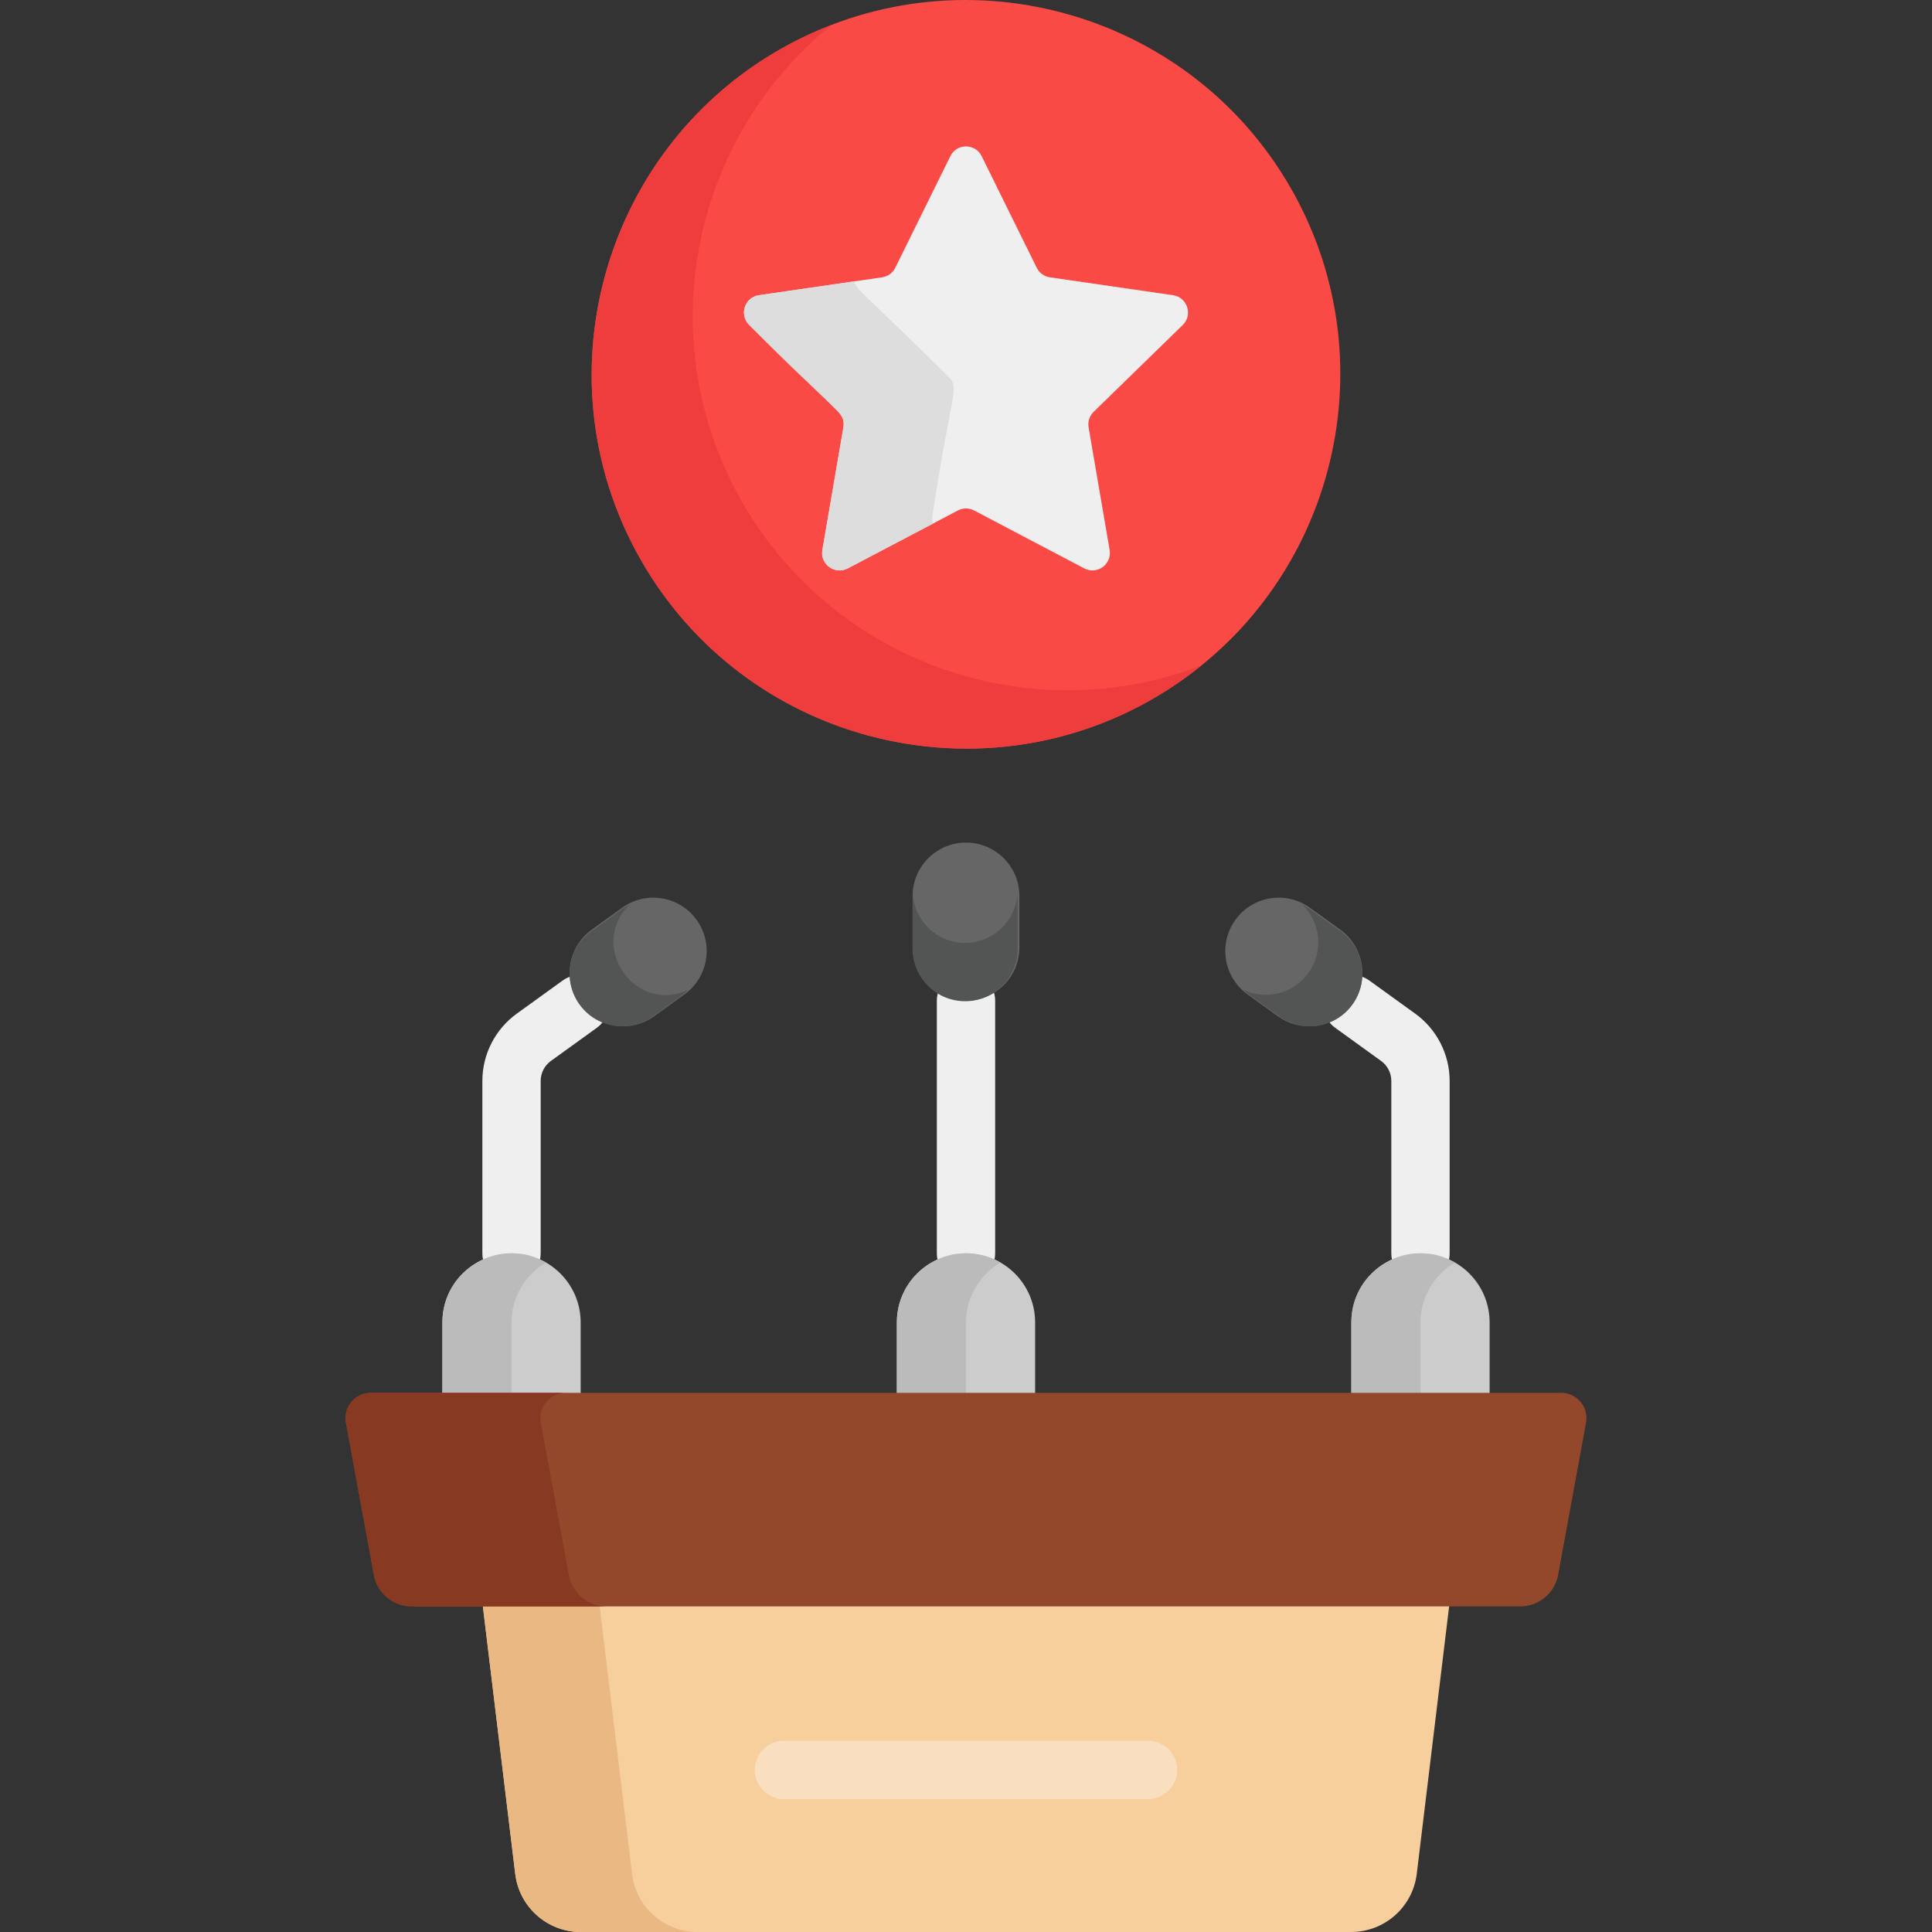 <svg xmlns="http://www.w3.org/2000/svg" viewBox="0.0 0.0 200.0 200.0" height="200.0px" width="200.0px"><rect x="0.0" y="0.0" width="200.0" height="200.0" fill="#333333" stroke="none"/><path fill="#EFEFEF" fill-opacity="1.0"  filling="0" d="M52.952 132.759 C51.285 132.759 49.934 131.408 49.934 129.741 L49.934 111.896 C49.934 109.147 51.264 106.545 53.493 104.936 L58.246 101.504 C59.598 100.529 61.485 100.834 62.461 102.184 C63.436 103.536 63.132 105.423 61.78 106.399 L57.027 109.83 C56.366 110.308 55.971 111.08 55.971 111.896 L55.971 129.741 C55.971 131.408 54.619 132.759 52.952 132.759 Z"></path>
<path fill="#EFEFEF" fill-opacity="1.0"  filling="0" d="M147.048 132.759 C145.381 132.759 144.029 131.408 144.029 129.741 L144.029 111.896 C144.029 111.08 143.634 110.308 142.973 109.83 L138.22 106.399 C136.869 105.423 136.564 103.536 137.54 102.184 C138.516 100.834 140.403 100.529 141.754 101.504 L146.507 104.936 C148.736 106.545 150.066 109.147 150.066 111.896 L150.066 129.741 C150.066 131.408 148.714 132.759 147.048 132.759 Z"></path>
<path fill="#EFEFEF" fill-opacity="1.0"  filling="0" d="M100.0 132.759 C98.333 132.759 96.982 131.408 96.982 129.741 L96.982 103.6 C96.982 101.933 98.333 100.582 100.0 100.582 C101.667 100.582 103.018 101.933 103.018 103.6 L103.018 129.741 C103.018 131.408 101.667 132.759 100.0 132.759 Z"></path>
<path fill="#F94A46" fill-opacity="1.0"  filling="0" d="M80.621 5.185 C62.114 15.87 55.75 39.62 66.435 58.128 C77.121 76.636 100.871 82.999 119.379 72.314 C137.886 61.629 144.25 37.878 133.564 19.371 C122.879 0.863 99.129 -5.5 80.621 5.185 Z"></path>
<path fill="#EF3C3C" fill-opacity="1.0"  filling="0" d="M76.891 52.091 C67.233 35.362 71.506 14.35 86.085 2.574 C63.82 11.153 54.583 37.599 66.436 58.128 C78.316 78.705 105.856 83.842 124.371 68.888 C106.884 75.626 86.55 68.82 76.891 52.091 Z"></path>
<path fill="#666666" fill-opacity="1.0"  filling="0" d="M64.498 106.244 C62.784 106.244 61.093 105.448 60.013 103.952 C58.226 101.477 58.784 98.022 61.259 96.235 L64.394 93.971 C66.868 92.186 70.324 92.742 72.111 95.217 C73.897 97.692 73.339 101.147 70.865 102.934 L67.729 105.197 C66.752 105.904 65.62 106.244 64.498 106.244 Z"></path>
<path fill="#666666" fill-opacity="1.0"  filling="0" d="M135.501 106.244 C137.216 106.244 138.906 105.448 139.987 103.952 C141.773 101.477 141.216 98.022 138.741 96.235 L135.605 93.971 C133.131 92.186 129.676 92.742 127.889 95.217 C126.102 97.692 126.66 101.147 129.135 102.934 L132.27 105.197 C133.248 105.904 134.38 106.244 135.501 106.244 Z"></path>
<path fill="#CCCCCC" fill-opacity="1.0"  filling="0" d="M60.11 146.196 L60.11 136.898 C60.11 132.946 56.905 129.741 52.952 129.741 C48.999 129.741 45.795 132.946 45.795 136.898 L45.795 146.196 L60.11 146.196 Z"></path>
<path fill="#CCCCCC" fill-opacity="1.0"  filling="0" d="M139.89 146.196 L139.89 136.898 C139.89 132.946 143.095 129.741 147.047 129.741 C151 129.741 154.205 132.946 154.205 136.898 L154.205 146.196 L139.89 146.196 Z"></path>
<path fill="#CCCCCC" fill-opacity="1.0"  filling="0" d="M92.842 146.196 L92.842 136.898 C92.842 132.946 96.047 129.741 100 129.741 C103.953 129.741 107.157 132.946 107.157 136.898 L107.157 146.196 L92.842 146.196 Z"></path>
<path fill="#BCBBBB" fill-opacity="1.0"  filling="0" d="M56.531 130.706 C51.809 127.971 45.795 131.356 45.795 136.898 L45.795 146.196 L52.952 146.196 L52.952 136.898 C52.952 134.251 54.394 131.945 56.531 130.706 Z"></path>
<path fill="#BCBBBB" fill-opacity="1.0"  filling="0" d="M150.626 130.706 C145.904 127.971 139.89 131.356 139.89 136.898 L139.89 146.196 L147.047 146.196 L147.047 136.898 C147.048 134.251 148.489 131.945 150.626 130.706 Z"></path>
<path fill="#BCBBBB" fill-opacity="1.0"  filling="0" d="M103.579 130.706 C98.856 127.971 92.842 131.356 92.842 136.898 L92.842 146.196 L100.0 146.196 L100.0 136.898 C100.0 134.251 101.441 131.945 103.579 130.706 Z"></path>
<path fill="#666666" fill-opacity="1.0"  filling="0" d="M100.0 103.6 C96.947 103.6 94.473 101.126 94.473 98.073 L94.473 92.75 C94.473 89.698 96.947 87.223 100.0 87.223 C103.053 87.223 105.527 89.698 105.527 92.75 L105.527 98.073 C105.527 101.126 103.053 103.6 100.0 103.6 Z"></path>
<path fill="#EFEFEF" fill-opacity="1.0"  filling="0" d="M101.621 16.166 L107.323 27.719 C107.586 28.252 108.096 28.622 108.684 28.708 L121.433 30.56 C122.916 30.776 123.509 32.598 122.435 33.644 L113.21 42.636 C112.784 43.052 112.589 43.65 112.69 44.237 L114.868 56.934 C115.121 58.411 113.571 59.537 112.245 58.84 L100.842 52.845 C100.315 52.568 99.686 52.568 99.159 52.845 L87.756 58.84 C86.43 59.537 84.879 58.411 85.133 56.934 L87.311 44.237 C87.411 43.65 87.217 43.052 86.791 42.636 L77.566 33.644 C76.493 32.598 77.085 30.775 78.568 30.56 L91.316 28.708 C91.905 28.622 92.414 28.252 92.677 27.719 L98.379 16.166 C99.042 14.822 100.958 14.822 101.621 16.166 Z"></path>
<path fill="#DDDDDD" fill-opacity="1.0"  filling="0" d="M96.535 53.312 C98.426 40.718 99.395 40.186 98.193 39.014 C88.689 29.6 88.67 30.064 88.462 29.122 L78.567 30.56 C77.084 30.775 76.492 32.598 77.565 33.644 C86.497 42.721 87.594 42.582 87.31 44.236 L85.132 56.934 C84.879 58.411 86.43 59.537 87.756 58.84 L96.602 54.189 C96.513 53.921 96.482 53.625 96.535 53.312 Z"></path>
<path fill="#F7CF9C" fill-opacity="1.0"  filling="0" d="M125.931 165.488 C123.142 165.488 52.818 165.488 49.889 165.488 L53.341 194.017 C53.766 197.434 56.671 200.0 60.115 200.0 L139.868 200.0 C143.321 200.0 146.234 197.427 146.661 194 L150.111 165.488 L125.931 165.488 L125.931 165.488 Z"></path>
<path fill="#EAB883" fill-opacity="1.0"  filling="0" d="M65.432 194.017 L61.98 165.488 L49.889 165.488 L53.341 194.017 C53.766 197.434 56.671 200.0 60.115 200.0 L72.206 200.0 C68.762 200.0 65.858 197.434 65.432 194.017 Z"></path>
<path fill="#93482B" fill-opacity="1.0"  filling="0" d="M161.609 144.184 C154.677 144.184 45.482 144.184 38.391 144.184 C36.754 144.184 35.518 145.668 35.814 147.277 L38.702 163.027 C39.049 164.919 40.697 166.293 42.621 166.293 C46.103 166.293 122.453 166.293 125.931 166.293 L157.379 166.293 C159.302 166.293 160.951 164.919 161.298 163.027 L164.186 147.277 C164.482 145.667 163.245 144.184 161.609 144.184 Z"></path>
<path fill="#873921" fill-opacity="1.0"  filling="0" d="M58.875 163.027 L55.987 147.277 C55.692 145.668 56.928 144.184 58.564 144.184 L38.391 144.184 C36.754 144.184 35.518 145.668 35.814 147.277 L38.702 163.027 C39.049 164.919 40.697 166.293 42.621 166.293 L62.794 166.293 C60.871 166.293 59.222 164.919 58.875 163.027 Z"></path>
<path fill="#F9DEC0" fill-opacity="1.0"  filling="0" d="M118.845 186.245 L81.155 186.245 C79.488 186.245 78.136 184.893 78.136 183.226 C78.136 181.559 79.488 180.208 81.155 180.208 L118.845 180.208 C120.512 180.208 121.863 181.559 121.863 183.226 C121.863 184.893 120.512 186.245 118.845 186.245 Z"></path>
<path fill="#535454" fill-opacity="1.0"  filling="0" d="M65.152 93.681 C64.348 94.064 64.179 94.304 61.22 96.405 C58.787 98.161 58.239 101.557 59.995 103.99 C61.057 105.462 62.719 106.243 64.404 106.243 C65.506 106.243 66.619 105.909 67.58 105.215 L70.662 102.989 C70.89 102.825 71.095 102.643 71.289 102.453 C65.755 105.084 60.834 97.927 65.152 93.681 Z"></path>
<path fill="#535454" fill-opacity="1.0"  filling="0" d="M99.906 97.609 C97.034 97.609 94.689 95.379 94.492 92.557 C94.456 92.995 94.48 92.732 94.473 98.213 C94.473 101.213 96.905 103.646 99.906 103.646 C102.907 103.646 105.339 101.213 105.339 98.213 L105.339 92.98 C105.339 92.838 105.331 92.697 105.32 92.557 C105.123 95.379 102.778 97.609 99.906 97.609 Z"></path>
<path fill="#535454" fill-opacity="1.0"  filling="0" d="M131.034 102.98 C132.72 102.98 134.381 102.198 135.444 100.727 C137.036 98.522 136.729 95.531 134.848 93.681 C135.141 93.821 135.426 93.984 135.698 94.18 L138.78 96.405 C141.213 98.162 141.761 101.558 140.005 103.991 C138.943 105.462 137.281 106.244 135.596 106.244 C134.494 106.244 133.381 105.909 132.42 105.215 L129.337 102.99 C129.11 102.826 128.905 102.643 128.711 102.453 C129.452 102.805 130.245 102.98 131.034 102.98 Z"></path></svg>
